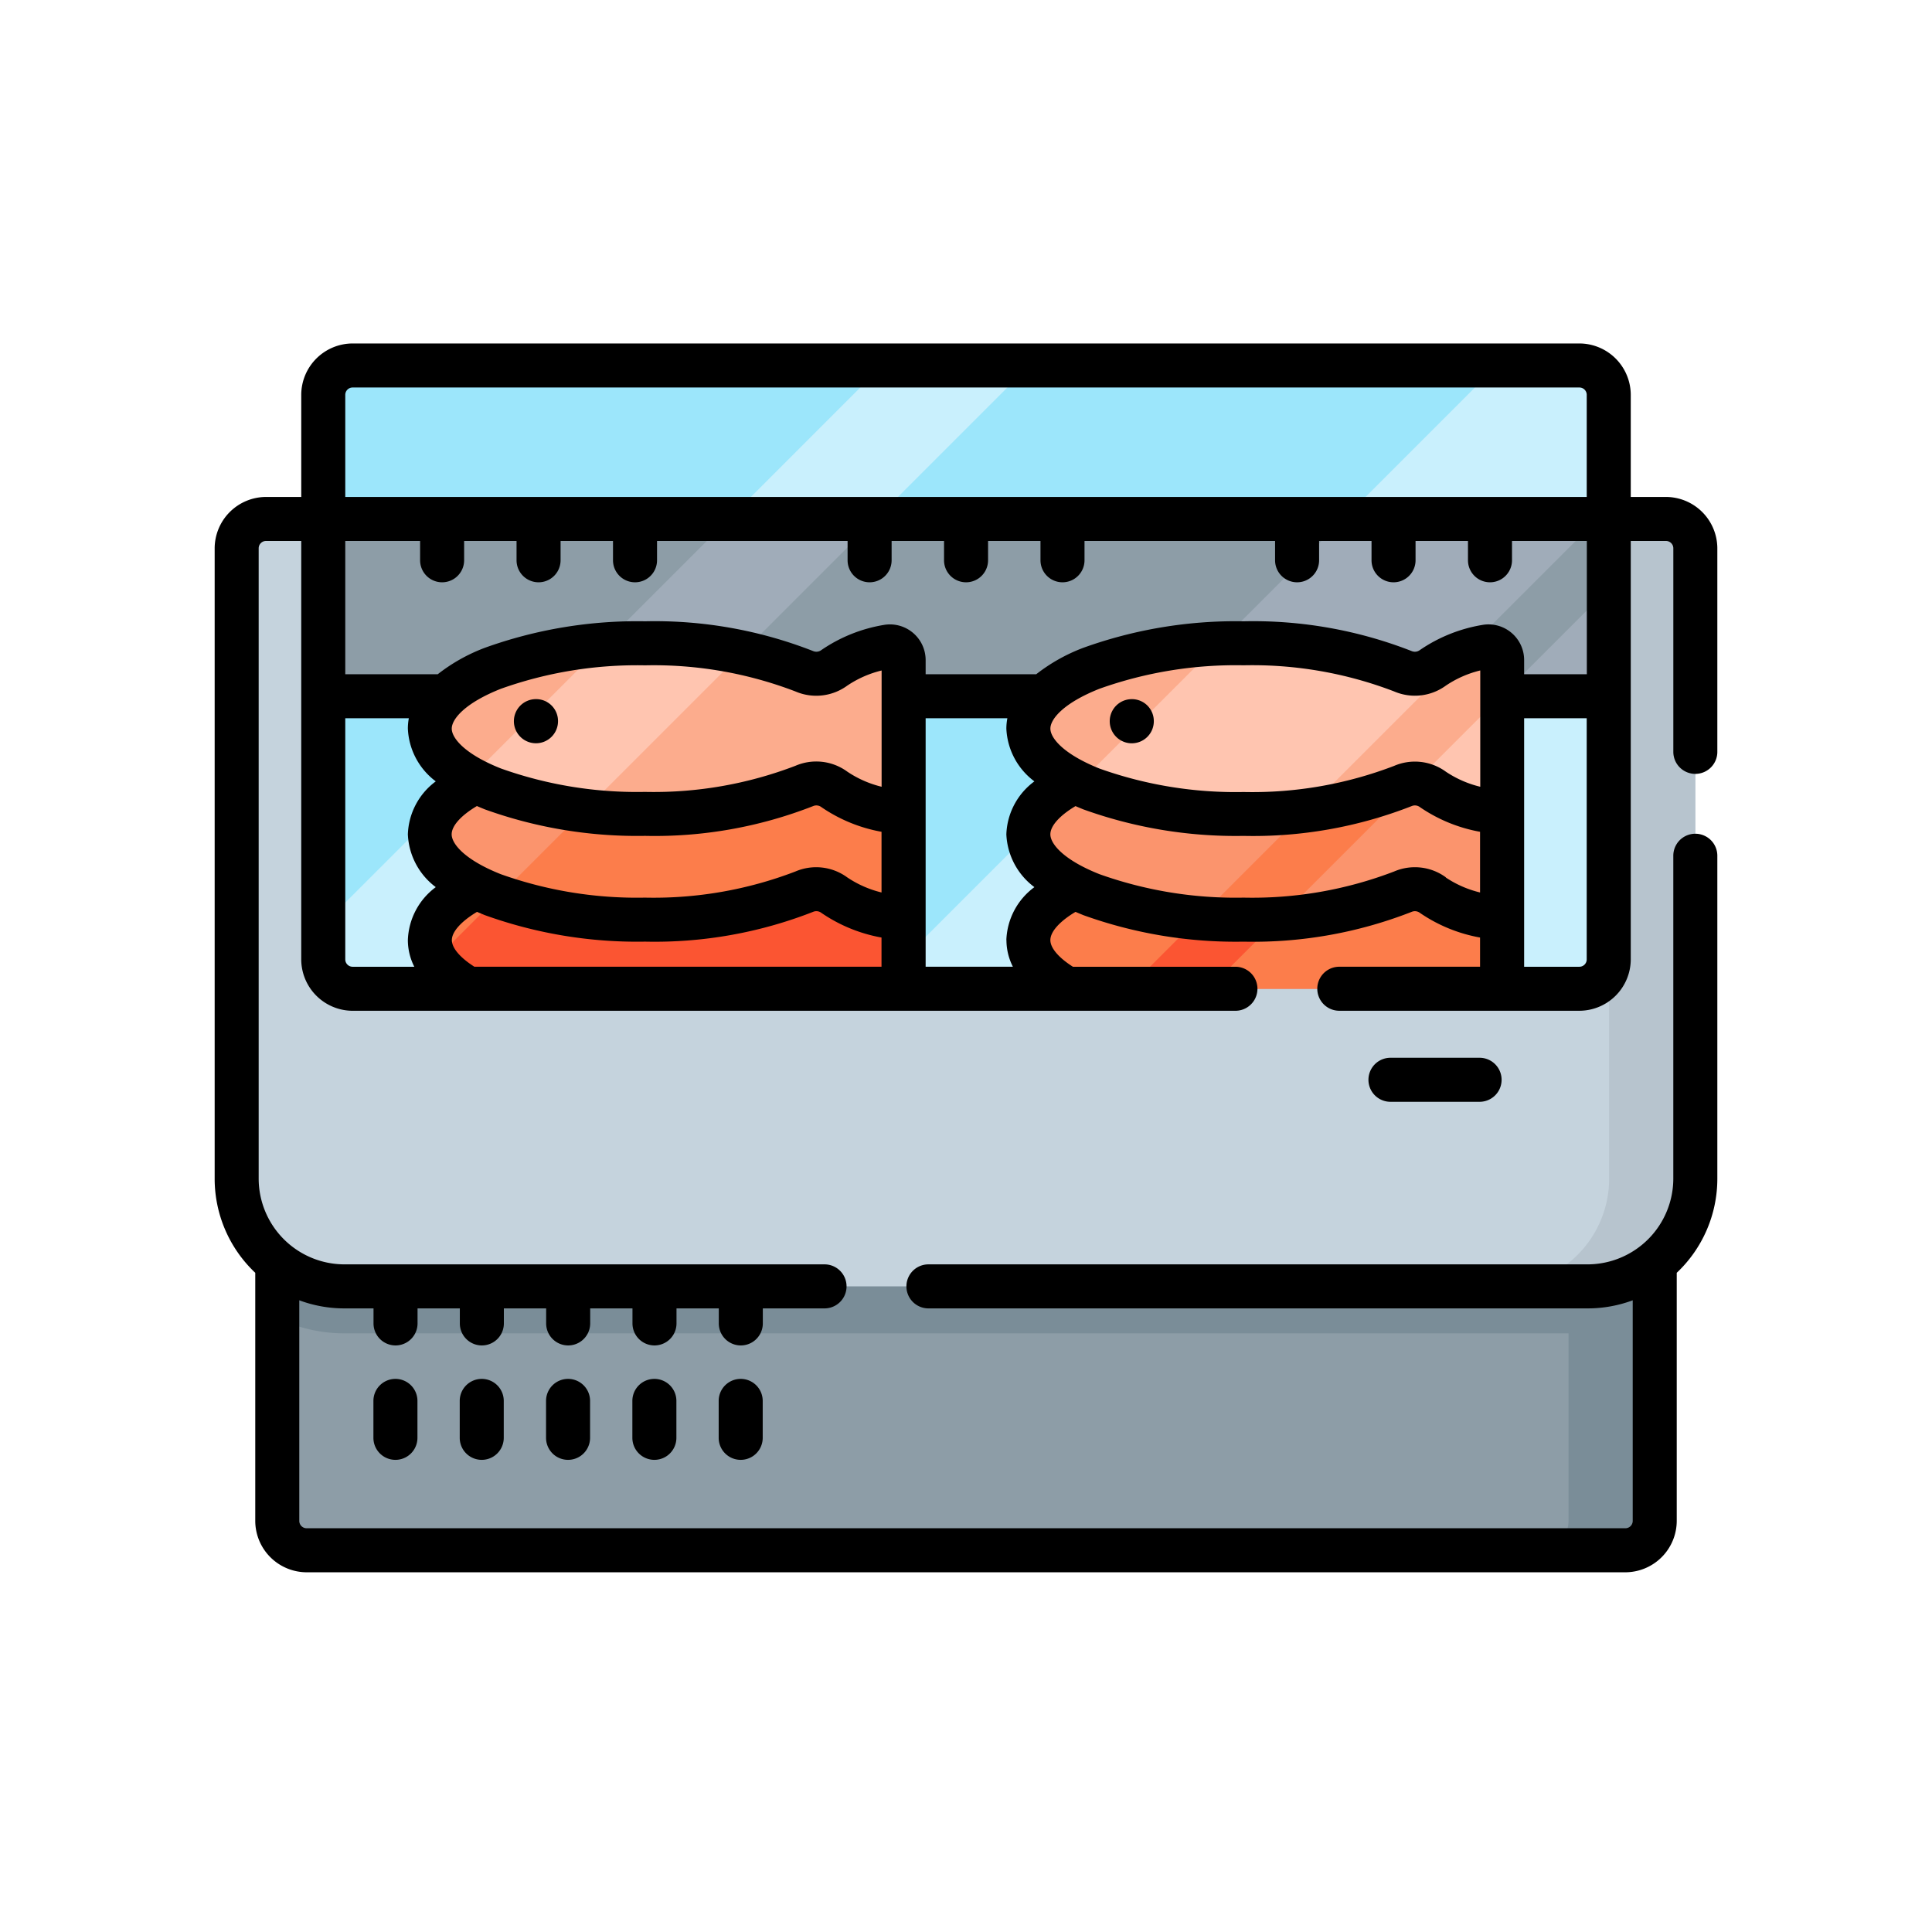 <svg xmlns="http://www.w3.org/2000/svg" width="90" height="90" viewBox="0 0 90 90">
  <g id="_80" data-name="80" transform="translate(-659.051 -3559)">
    <rect id="Rectángulo_405133" data-name="Rectángulo 405133" width="90" height="90" transform="translate(659.051 3559)" fill="none"/>
    <g id="Grupo_1111256" data-name="Grupo 1111256" transform="translate(669.051 3528.35)">
      <path id="XMLID_1581_" d="M85.5,315.363v18.114a1.368,1.368,0,0,1-1.367,1.367H22.7a1.368,1.368,0,0,1-1.367-1.367V315.363Z" transform="translate(-18.414 -231.975)" fill="#8d9da7"/>
      <path id="XMLID_1582_" d="M456.683,315.363v18.114a1.368,1.368,0,0,1-1.367,1.367H451.3a1.368,1.368,0,0,0,1.367-1.367V315.363Z" transform="translate(-389.599 -231.975)" fill="#7a8d98"/>
      <path id="XMLID_1583_" d="M85.5,315.363v8.66a7.176,7.176,0,0,1-3.127.714H24.457a7.176,7.176,0,0,1-3.127-.714v-8.66Z" transform="translate(-18.414 -231.975)" fill="#7a8d98"/>
      <path id="XMLID_1584_" d="M75.449,107.81v29.366a5.017,5.017,0,0,1-5.018,5.016H12.518A5.017,5.017,0,0,1,7.5,137.176V107.81a1.368,1.368,0,0,1,1.367-1.367H74.082A1.368,1.368,0,0,1,75.449,107.81Z" transform="translate(-6.475 -51.618)" fill="#c5d3dd"/>
      <path id="XMLID_1585_" d="M447.463,107.81v29.366a5.017,5.017,0,0,1-5.018,5.016H438.43a5.017,5.017,0,0,0,5.018-5.016V107.81a1.368,1.368,0,0,0-1.367-1.367H446.1A1.368,1.368,0,0,1,447.463,107.81Z" transform="translate(-378.488 -51.618)" fill="#b7c4ce"/>
      <path id="XMLID_1588_" d="M96.883,55.52v26.3a1.368,1.368,0,0,1-1.367,1.367H38.367A1.368,1.368,0,0,1,37,81.821V55.52a1.367,1.367,0,0,1,1.367-1.367H95.516a1.367,1.367,0,0,1,1.367,1.367Z" transform="translate(-31.941 -6.477)" fill="#9ce6fb"/>
      <g id="Grupo_1111255" data-name="Grupo 1111255" transform="translate(5.059 47.676)">
        <path id="XMLID_1589_" d="M69.895,54.153,40.86,83.188H38.367A1.368,1.368,0,0,1,37,81.821V80.2L63.042,54.153h6.852Z" transform="translate(-37 -54.153)" fill="#c9f0fd"/>
        <path id="XMLID_1590_" d="M258.791,55.52v5.268l-22.4,22.4H224.55l29.034-29.035h3.84a1.367,1.367,0,0,1,1.367,1.367Z" transform="translate(-198.908 -54.153)" fill="#c9f0fd"/>
        <path id="XMLID_1591_" d="M357.274,130.153V147.43a1.368,1.368,0,0,1-1.367,1.367H338.63Z" transform="translate(-297.392 -119.762)" fill="#c9f0fd"/>
      </g>
      <path id="XMLID_1592_" d="M37,106.443H96.883V114.7H37Z" transform="translate(-31.941 -51.618)" fill="#8d9da7"/>
      <path id="XMLID_1593_" d="M129.892,106.443l-8.259,8.259H114.78l8.259-8.259Z" transform="translate(-99.087 -51.618)" fill="#a0acb9"/>
      <path id="XMLID_1594_" d="M344.32,106.443l-8.259,8.259H324.22l8.258-8.259Z" transform="translate(-279.893 -51.618)" fill="#a0acb9"/>
      <path id="XMLID_1595_" d="M443.318,130.153v5.018H438.3Z" transform="translate(-378.376 -72.087)" fill="#a0acb9"/>
      <path id="XMLID_1617_" d="M95.391,221.665v5.458H75.112a4.052,4.052,0,0,1-1.533-1.366,1.769,1.769,0,0,1-.26-.9c0-1.379,1.775-2.595,4.468-3.307a22.074,22.074,0,0,1,5.558-.666,19.335,19.335,0,0,1,7.421,1.3,1.41,1.41,0,0,0,1.4-.16,6.329,6.329,0,0,1,2.475-.987A.638.638,0,0,1,95.391,221.665Z" transform="translate(-63.296 -150.412)" fill="#fb5532"/>
      <path id="XMLID_1618_" d="M77.788,225.753l-4.208,4.208a1.769,1.769,0,0,1-.26-.9C73.32,227.681,75.095,226.465,77.788,225.753Z" transform="translate(-63.296 -154.616)" fill="#fc7d4b"/>
      <path id="XMLID_1622_" d="M95.391,185.626v6.381a.638.638,0,0,1-.751.628,6.329,6.329,0,0,1-2.475-.987,1.414,1.414,0,0,0-1.4-.161,19.306,19.306,0,0,1-7.421,1.3A20.33,20.33,0,0,1,76.5,191.72c-1.959-.725-3.184-1.758-3.184-2.9,0-2.194,4.488-3.973,10.026-3.973h.036a19.294,19.294,0,0,1,7.386,1.3,1.414,1.414,0,0,0,1.4-.161A6.306,6.306,0,0,1,94.64,185,.637.637,0,0,1,95.391,185.626Z" transform="translate(-63.296 -119.299)" fill="#fc7d4b"/>
      <path id="XMLID_1623_" d="M83.381,184.843,76.5,191.72c-1.959-.725-3.184-1.758-3.184-2.9,0-2.194,4.488-3.973,10.026-3.973Z" transform="translate(-63.296 -119.299)" fill="#fb946d"/>
      <path id="XMLID_1626_" d="M95.391,149.586v6.381a.638.638,0,0,1-.751.628,6.306,6.306,0,0,1-2.475-.986,1.407,1.407,0,0,0-1.4-.161,19.332,19.332,0,0,1-7.421,1.3,24.573,24.573,0,0,1-2.825-.16,14.9,14.9,0,0,1-5.343-1.509c-1.17-.649-1.858-1.445-1.858-2.305,0-1.928,3.464-3.534,8.06-3.9.636-.051,1.293-.077,1.966-.077a23.131,23.131,0,0,1,4.534.429,14.384,14.384,0,0,1,2.888.874,1.407,1.407,0,0,0,1.4-.161,6.307,6.307,0,0,1,2.475-.986A.638.638,0,0,1,95.391,149.586Z" transform="translate(-63.296 -88.187)" fill="#fcac8d"/>
      <path id="XMLID_1627_" d="M99.611,149.232l-7.358,7.358a14.9,14.9,0,0,1-5.343-1.509l6.2-6.2c.636-.051,1.293-.077,1.966-.077A23.131,23.131,0,0,1,99.611,149.232Z" transform="translate(-75.028 -88.187)" fill="#ffc5b0"/>
      <path id="XMLID_1631_" d="M299.321,221.665v5.458H279.042c-1.129-.643-1.792-1.425-1.792-2.267,0-2.194,4.488-3.973,10.027-3.973.282,0,.561,0,.835.014a22.84,22.84,0,0,1,3.4.358,14.771,14.771,0,0,1,3.187.93,1.41,1.41,0,0,0,1.4-.16,6.327,6.327,0,0,1,2.476-.987A.637.637,0,0,1,299.321,221.665Z" transform="translate(-239.345 -150.412)" fill="#fb5532"/>
      <path id="XMLID_1632_" d="M288.112,220.9l-6.226,6.226h-2.844c-1.129-.643-1.792-1.425-1.792-2.267,0-2.194,4.488-3.973,10.027-3.973Q287.7,220.883,288.112,220.9Z" transform="translate(-239.345 -150.412)" fill="#fc7d4b"/>
      <path id="XMLID_1633_" d="M352.309,222.577v5.458H338.63l5.868-5.868a14.769,14.769,0,0,1,3.187.93,1.41,1.41,0,0,0,1.4-.16,6.327,6.327,0,0,1,2.476-.987A.637.637,0,0,1,352.309,222.577Z" transform="translate(-292.333 -151.324)" fill="#fc7d4b"/>
      <path id="XMLID_1637_" d="M299.32,185.626v6.381a.637.637,0,0,1-.749.628,6.327,6.327,0,0,1-2.476-.987,1.413,1.413,0,0,0-1.4-.161,17.725,17.725,0,0,1-5.781,1.25c-.533.036-1.081.053-1.639.053-.715,0-1.411-.03-2.084-.086-4.539-.38-7.943-1.976-7.943-3.887v-.011c.007-1.045,1.032-1.995,2.7-2.7a19.52,19.52,0,0,1,7.325-1.261,22.436,22.436,0,0,1,5.2.577,13.353,13.353,0,0,1,2.22.726,1.387,1.387,0,0,0,.7.108,1.431,1.431,0,0,0,.7-.269,6.3,6.3,0,0,1,2.476-.986A.636.636,0,0,1,299.32,185.626Z" transform="translate(-239.345 -119.299)" fill="#fc7d4b"/>
      <path id="XMLID_1638_" d="M292.476,185.42l-7.283,7.283c-4.539-.38-7.943-1.976-7.943-3.887v-.011l2.7-2.7a19.52,19.52,0,0,1,7.325-1.261A22.434,22.434,0,0,1,292.476,185.42Z" transform="translate(-239.345 -119.299)" fill="#fb946d"/>
      <path id="XMLID_1639_" d="M372.984,186.545v6.381a.637.637,0,0,1-.749.628,6.327,6.327,0,0,1-2.476-.987,1.413,1.413,0,0,0-1.4-.161,17.725,17.725,0,0,1-5.78,1.25l6.482-6.482a1.431,1.431,0,0,0,.7-.269,6.3,6.3,0,0,1,2.476-.986A.636.636,0,0,1,372.984,186.545Z" transform="translate(-313.008 -120.218)" fill="#fb946d"/>
      <path id="XMLID_1642_" d="M299.32,149.586v6.381a.637.637,0,0,1-.749.628,6.3,6.3,0,0,1-2.476-.986,1.417,1.417,0,0,0-.889-.276,1.4,1.4,0,0,0-.51.115,16.437,16.437,0,0,1-4.491,1.131,24.466,24.466,0,0,1-2.929.172,18.885,18.885,0,0,1-7.671-1.414c-1.47-.692-2.356-1.586-2.356-2.561,0-2.038,3.872-3.717,8.862-3.947.381-.016.771-.026,1.165-.026a19.325,19.325,0,0,1,7.42,1.3,1.407,1.407,0,0,0,1.4-.161,5.567,5.567,0,0,1,1.472-.729,7.218,7.218,0,0,1,1-.257.637.637,0,0,1,.749.628Z" transform="translate(-239.345 -88.187)" fill="#fcac8d"/>
      <path id="XMLID_1643_" d="M312.442,149.216l-7.362,7.362a24.472,24.472,0,0,1-2.929.172,18.885,18.885,0,0,1-7.671-1.414l6.506-6.508c.381-.016.771-.026,1.165-.026a19.325,19.325,0,0,1,7.42,1.3,1.407,1.407,0,0,0,1.4-.161,5.566,5.566,0,0,1,1.472-.729Z" transform="translate(-254.219 -88.187)" fill="#ffc5b0"/>
      <path id="XMLID_1644_" d="M412.7,166.473v4.748a.637.637,0,0,1-.749.628,6.3,6.3,0,0,1-2.476-.986,1.417,1.417,0,0,0-.889-.276Z" transform="translate(-352.728 -103.441)" fill="#ffc5b0"/>
      <path id="XMLID_777_" d="M68.975,66.7A1.025,1.025,0,0,0,70,65.675V56.192A2.4,2.4,0,0,0,67.607,53.8H65.967V49.043a2.4,2.4,0,0,0-2.393-2.393H6.426a2.4,2.4,0,0,0-2.393,2.393V53.8H2.393A2.4,2.4,0,0,0,0,56.192V85.557a6.025,6.025,0,0,0,1.891,4.385V101.5a2.4,2.4,0,0,0,2.393,2.393H65.716a2.4,2.4,0,0,0,2.393-2.393V89.942A6.025,6.025,0,0,0,70,85.557V70.514a1.025,1.025,0,0,0-2.051,0V85.557a4,4,0,0,1-3.992,3.992H33.25a1.025,1.025,0,0,0,0,2.051H63.958a6.011,6.011,0,0,0,2.1-.377V101.5a.342.342,0,0,1-.342.342H4.284a.342.342,0,0,1-.342-.342V91.223a6.011,6.011,0,0,0,2.1.377H7.4v.7a1.025,1.025,0,0,0,2.051,0v-.7h1.97v.7a1.025,1.025,0,0,0,2.051,0v-.7h1.97v.7a1.025,1.025,0,0,0,2.051,0v-.7h1.97v.7a1.025,1.025,0,0,0,2.051,0v-.7h1.97v.7a1.025,1.025,0,0,0,2.051,0v-.7H28.41a1.025,1.025,0,0,0,0-2.051H6.042a4,4,0,0,1-3.992-3.992V56.192a.342.342,0,0,1,.342-.342H4.033V75.343a2.4,2.4,0,0,0,2.393,2.393H47.551a1.025,1.025,0,1,0,0-2.051h-7.57c-.662-.419-1.051-.873-1.051-1.241,0-.393.434-.876,1.172-1.316.118.052.238.1.362.152a20.935,20.935,0,0,0,7.467,1.236,20.232,20.232,0,0,0,7.831-1.389.387.387,0,0,1,.385.05,7.2,7.2,0,0,0,2.8,1.147v1.36H52.39a1.025,1.025,0,0,0,0,2.051H63.574a2.4,2.4,0,0,0,2.393-2.393V55.85h1.641a.342.342,0,0,1,.342.342v9.483A1.025,1.025,0,0,0,68.975,66.7ZM38.931,64.59c0-.438.6-1.187,2.289-1.856a18.869,18.869,0,0,1,6.712-1.092,18.444,18.444,0,0,1,7.011,1.217,2.449,2.449,0,0,0,2.413-.272,4.96,4.96,0,0,1,1.6-.705V67.3a4.961,4.961,0,0,1-1.6-.7,2.449,2.449,0,0,0-2.413-.272,18.444,18.444,0,0,1-7.011,1.217,18.866,18.866,0,0,1-6.712-1.092C39.53,65.777,38.931,65.028,38.931,64.59Zm21.475-4.465a1.658,1.658,0,0,0-1.36-.362,7.239,7.239,0,0,0-2.9,1.167.386.386,0,0,1-.385.05,20.232,20.232,0,0,0-7.831-1.388,20.935,20.935,0,0,0-7.467,1.236,8.322,8.322,0,0,0-2.192,1.231H33.12V61.4a1.663,1.663,0,0,0-1.955-1.637,7.24,7.24,0,0,0-2.9,1.167.387.387,0,0,1-.384.05,20.233,20.233,0,0,0-7.831-1.388,20.935,20.935,0,0,0-7.467,1.236,8.321,8.321,0,0,0-2.192,1.231H6.084V55.85H9.57v.9a1.025,1.025,0,0,0,2.051,0v-.9h2.442v.9a1.025,1.025,0,0,0,2.051,0v-.9h2.442v.9a1.025,1.025,0,0,0,2.051,0v-.9h8.877v.9a1.025,1.025,0,0,0,2.051,0v-.9h2.442v.9a1.025,1.025,0,1,0,2.051,0v-.9h2.442v.9a1.025,1.025,0,0,0,2.051,0v-.9h8.877v.9a1.025,1.025,0,0,0,2.051,0v-.9h2.442v.9a1.025,1.025,0,0,0,2.051,0v-.9h2.442v.9a1.025,1.025,0,0,0,2.051,0v-.9h3.486v6.208H61V61.4A1.659,1.659,0,0,0,60.406,60.125ZM12.1,75.685c-.662-.419-1.051-.873-1.051-1.241,0-.392.44-.877,1.172-1.316.118.051.237.1.361.151a20.935,20.935,0,0,0,7.467,1.236,20.231,20.231,0,0,0,7.831-1.389.387.387,0,0,1,.384.05,7.2,7.2,0,0,0,2.8,1.148v1.36H12.1ZM31.069,67.3a4.958,4.958,0,0,1-1.6-.705,2.449,2.449,0,0,0-2.413-.272,18.445,18.445,0,0,1-7.011,1.217,18.866,18.866,0,0,1-6.712-1.092c-1.689-.67-2.289-1.418-2.289-1.856s.6-1.187,2.289-1.856a18.869,18.869,0,0,1,6.712-1.092,18.445,18.445,0,0,1,7.011,1.217,2.449,2.449,0,0,0,2.413-.272,4.961,4.961,0,0,1,1.6-.705Zm-18.849.9c.118.052.238.1.362.152a20.935,20.935,0,0,0,7.467,1.236A20.233,20.233,0,0,0,27.881,68.2a.386.386,0,0,1,.384.05,7.2,7.2,0,0,0,2.8,1.148v2.827a4.961,4.961,0,0,1-1.6-.705,2.45,2.45,0,0,0-2.413-.272,18.443,18.443,0,0,1-7.011,1.217,18.869,18.869,0,0,1-6.712-1.092c-1.689-.67-2.289-1.418-2.289-1.856,0-.395.432-.876,1.171-1.316ZM6.084,49.043a.342.342,0,0,1,.342-.342H63.574a.342.342,0,0,1,.342.342V53.8H6.084Zm0,26.3V64.109H9.045A2.639,2.639,0,0,0,9,64.59,3.24,3.24,0,0,0,10.3,67.049,3.2,3.2,0,0,0,9,69.517,3.24,3.24,0,0,0,10.3,71.976,3.2,3.2,0,0,0,9,74.444a2.746,2.746,0,0,0,.3,1.241H6.426A.342.342,0,0,1,6.084,75.343Zm30.8-.9a2.746,2.746,0,0,0,.3,1.241H33.12V64.109h3.807a2.639,2.639,0,0,0-.047.481,3.24,3.24,0,0,0,1.306,2.459,3.2,3.2,0,0,0-1.306,2.468,3.24,3.24,0,0,0,1.306,2.459A3.2,3.2,0,0,0,36.88,74.444ZM57.355,71.52a2.449,2.449,0,0,0-2.413-.272,18.443,18.443,0,0,1-7.011,1.217,18.869,18.869,0,0,1-6.712-1.092c-1.689-.67-2.289-1.418-2.289-1.856,0-.395.432-.875,1.171-1.316.118.052.238.1.362.152a20.935,20.935,0,0,0,7.467,1.236A20.231,20.231,0,0,0,55.763,68.2a.386.386,0,0,1,.384.05,7.2,7.2,0,0,0,2.8,1.148v2.827a4.96,4.96,0,0,1-1.6-.7Zm6.219,4.165H61V64.109h2.915V75.343A.342.342,0,0,1,63.574,75.685Z" transform="translate(0 0)"/>
      <path id="XMLID_136_" d="M55.115,399.445a1.025,1.025,0,0,0-1.025,1.025v1.721a1.025,1.025,0,0,0,2.051,0V400.47A1.025,1.025,0,0,0,55.115,399.445Z" transform="translate(-46.695 -304.561)"/>
      <path id="XMLID_135_" d="M84.525,399.445A1.025,1.025,0,0,0,83.5,400.47v1.721a1.025,1.025,0,0,0,2.051,0V400.47A1.025,1.025,0,0,0,84.525,399.445Z" transform="translate(-72.084 -304.561)"/>
      <path id="XMLID_791_" d="M113.935,399.445a1.025,1.025,0,0,0-1.025,1.025v1.721a1.025,1.025,0,1,0,2.051,0V400.47A1.025,1.025,0,0,0,113.935,399.445Z" transform="translate(-97.473 -304.561)"/>
      <path id="XMLID_134_" d="M143.345,399.445a1.025,1.025,0,0,0-1.025,1.025v1.721a1.025,1.025,0,0,0,2.051,0V400.47A1.025,1.025,0,0,0,143.345,399.445Z" transform="translate(-122.862 -304.561)"/>
      <path id="XMLID_133_" d="M172.755,399.445a1.025,1.025,0,0,0-1.025,1.025v1.721a1.025,1.025,0,0,0,2.051,0V400.47A1.025,1.025,0,0,0,172.755,399.445Z" transform="translate(-148.251 -304.561)"/>
      <path id="XMLID_132_" d="M103.025,167.834a1.028,1.028,0,1,0,1.025,1.031v-.012A1.02,1.02,0,0,0,103.025,167.834Z" transform="translate(-88.055 -104.616)"/>
      <path id="XMLID_795_" d="M306.025,169.892a1.025,1.025,0,0,0,1.025-1.025v-.012a1.02,1.02,0,0,0-1.025-1.019,1.028,1.028,0,0,0,0,2.057Z" transform="translate(-263.301 -104.617)"/>
      <path id="XMLID_131_" d="M394.155,290.033a1.025,1.025,0,1,0,0,2.051h4.152a1.025,1.025,0,0,0,0-2.051Z" transform="translate(-339.382 -210.108)"/>
    </g>
  </g>
</svg>
